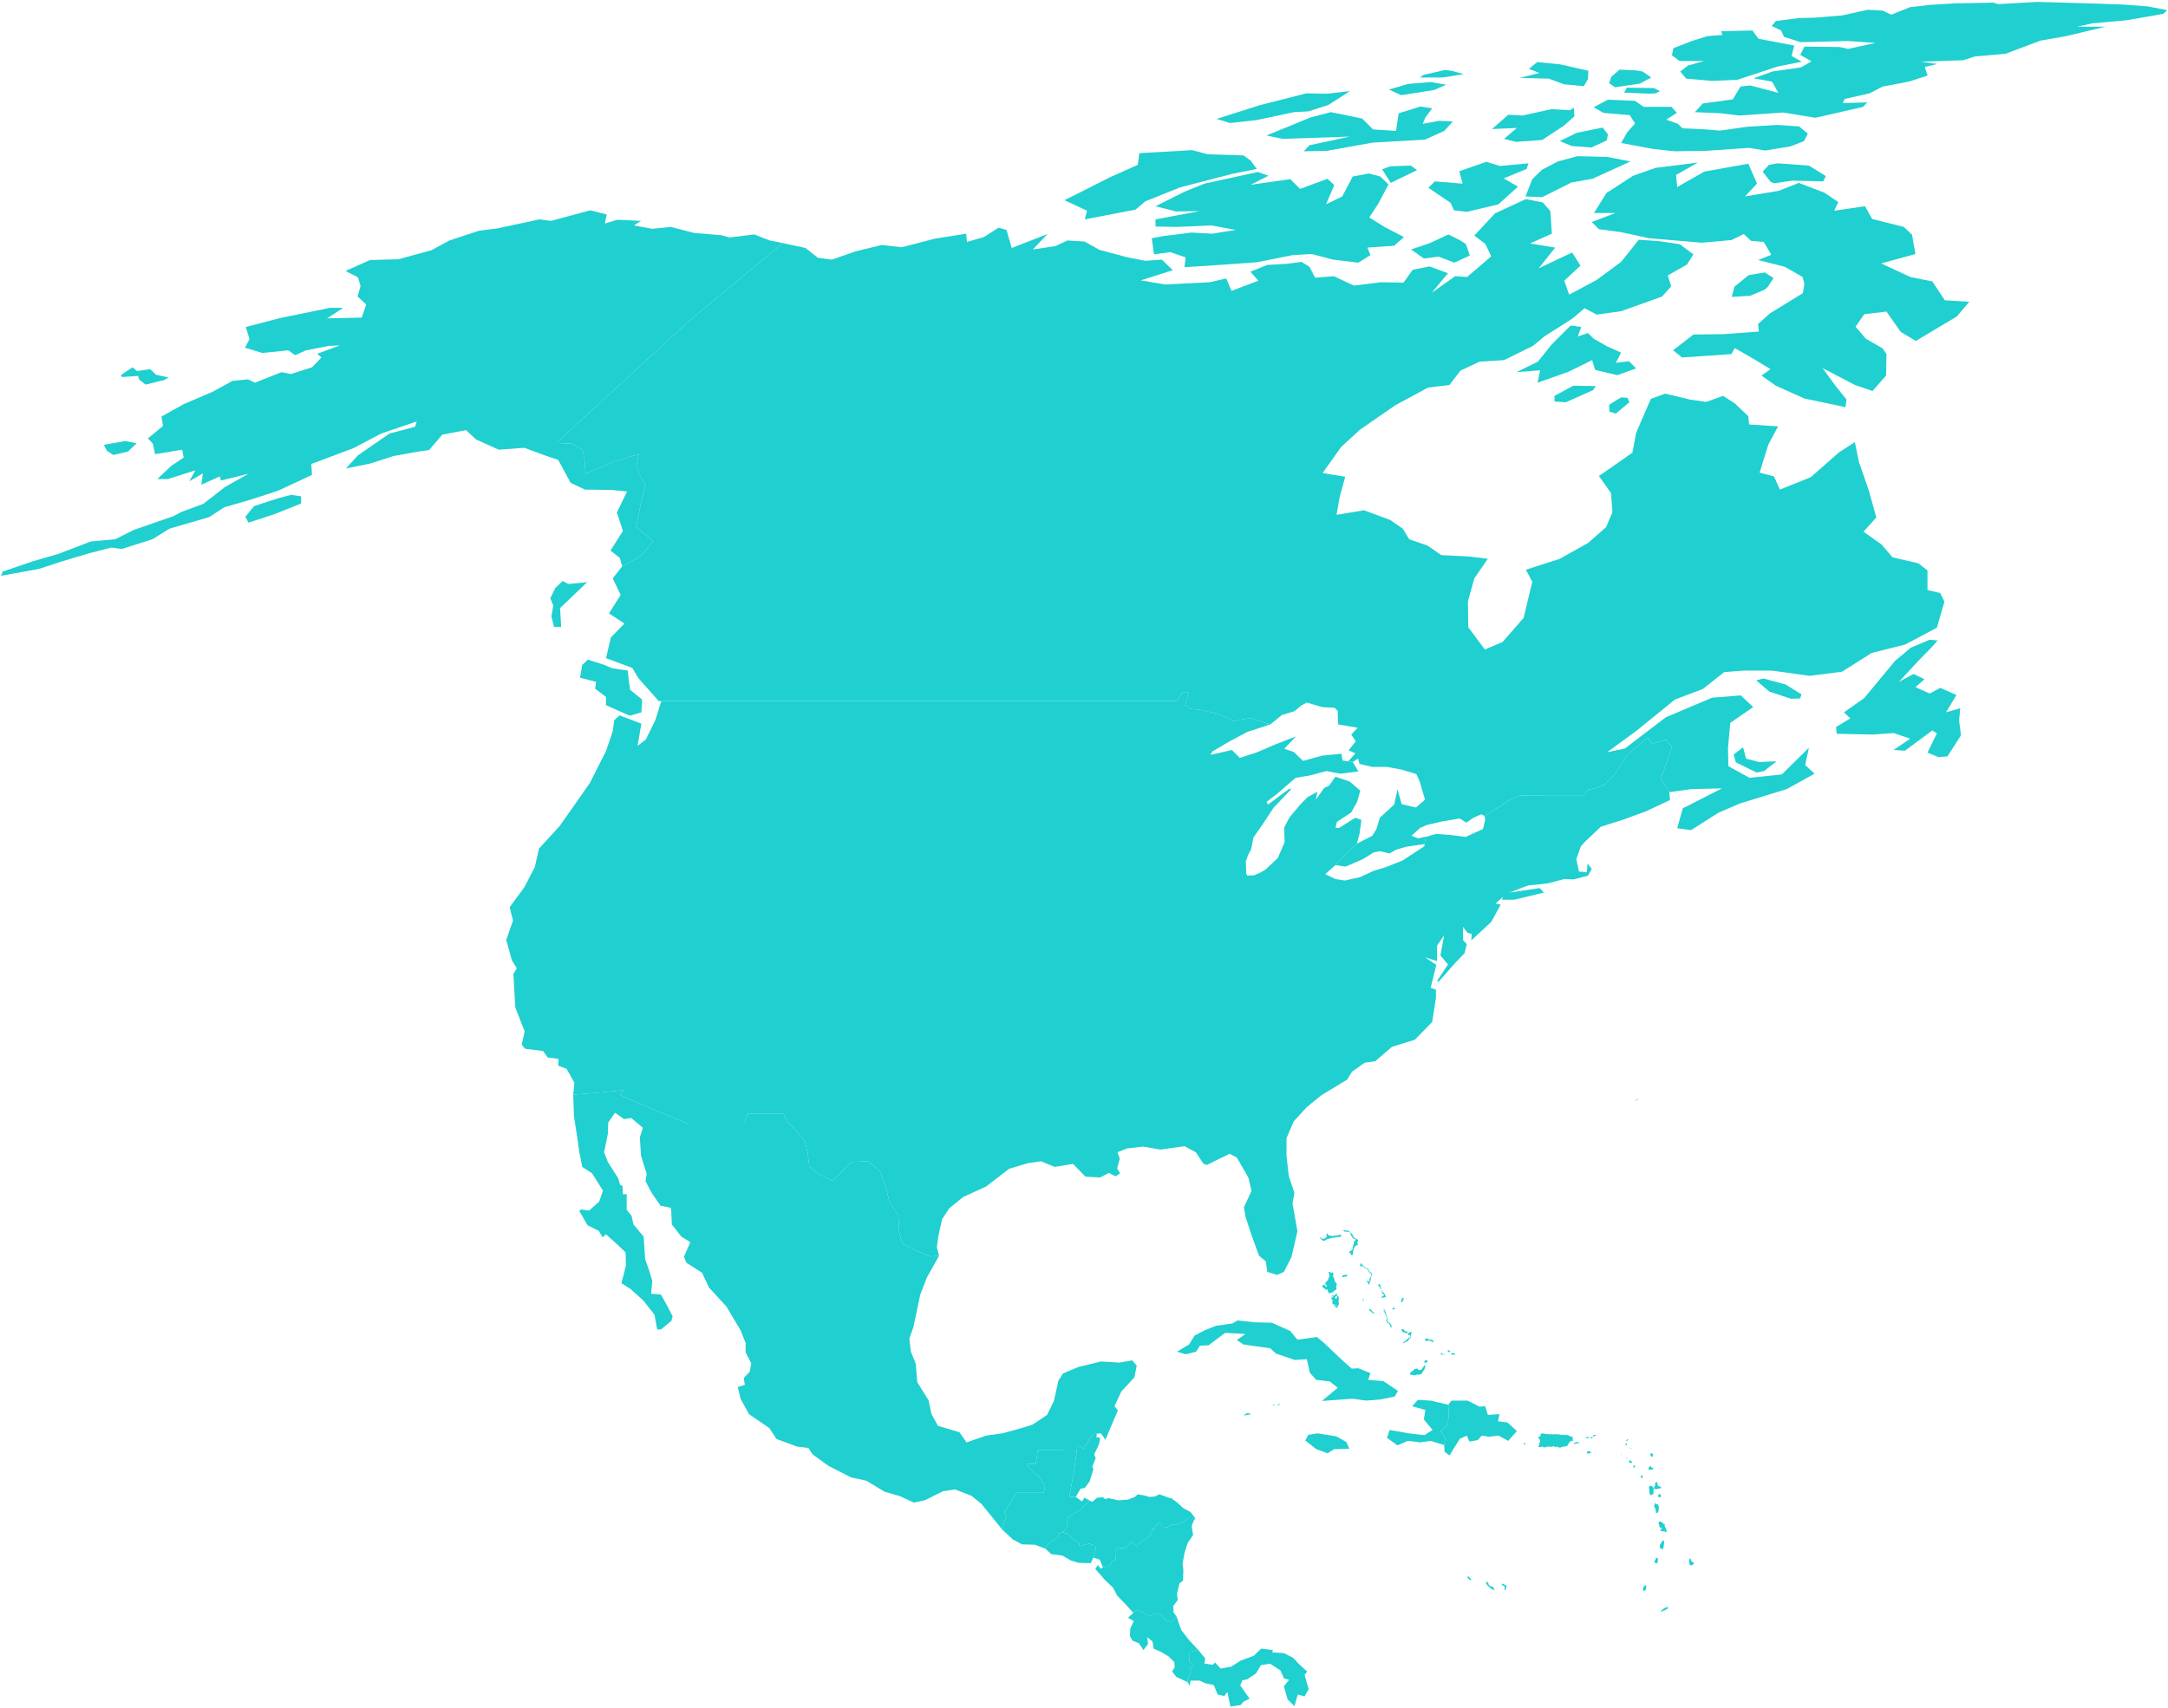 <svg width="576" height="454" viewBox="0 0 576 454" fill="none" xmlns="http://www.w3.org/2000/svg">
<path d="M170.4 189.3L167.3 190.2L161 187.4V185.2L158.1 183L158.4 181.2L154.1 180.1L154.7 176.7L156.2 175.3L160.3 176.6L162.7 177.6L166.8 178.2L167 180.4L167.4 183.3L170.6 185.9L170.4 189.3Z" fill="#20CFCF"/>
<path d="M149.5 154.4L151 155.2L156 154.7L148.8 161.6L149.1 166.6H147.2L146.5 163.8L147 160.9L146.2 159L147.5 156.3L149.5 154.4Z" fill="#20CFCF"/>
<path d="M432.9 106.9L429.3 109.9L427.6 109.4L427.5 107.7L427.9 107.3L430.7 105.6L432.4 105.7L432.9 106.9Z" fill="#20CFCF"/>
<path d="M423.2 103.7L416 106.9L413 106.7V105.2L418 102.5L424 102.6L423.2 103.7Z" fill="#20CFCF"/>
<path d="M420.1 86.9L419.2 89.4L421.9 88.5L423.4 90L426.9 92L430.7 93.7L429.3 96.4L432.8 96L434.7 97.9L429.7 99.7L423.8 98.3L423 95.7L416.7 98.8L408.5 101.7L409.2 98.4L402.9 98.9L408.6 96.1L412.2 91.6L417.3 86.5L420.1 86.9Z" fill="#20CFCF"/>
<path d="M390.5 67.9L386.4 69.8L382.2 68.2L378.3 68.7L374.9 66.3L379.9 64.6L384.8 62.3L387.8 63.8L389.4 64.8L389.8 65.8L390.5 67.9Z" fill="#20CFCF"/>
<path d="M443.5 210.5L441.3 206.9L444.2 198.4L442.6 196.6L438.9 197.6L437.8 196L432.3 200.7L429.1 205.6L426.3 208.5L423.8 209.5L422.1 209.8L421 211.3H411.7L403.9 211.4L401.2 212.5L394.4 216.9V216.8L393.5 216.4L391.5 217.3L389.6 218.6L387.8 217.5L383.1 218.3L379.2 219.2L377.3 220L375 222.1L376.8 222.8L378.5 222.4H378.8L378.5 224.3L373.7 225L370.9 225.8L369.2 226.8L366.6 226.2L365 226.5L362.1 228.3L357.5 230.3L354.8 229.9L356.8 227.7L360.5 224.2L364.6 222.1L365.7 220.3L366.6 217.3L370.4 213.8L371.3 209.8L372.4 213.7L376.2 214.6L378.6 212.5L377.2 207.7L376.3 205.7L372.3 204.5L368.5 203.8H364.6L361.2 203L360.8 201.6L359.4 202.5L358.2 202.3L360.1 200.2L358.3 199.4L360.2 197L359 195.2L360.7 193.4L355.5 192.5L355.4 188.9L354.6 188.1L351.3 187.9L347.2 186.7L345.7 187.5L343.9 189L340.6 190L337.5 192.5L332.1 190.8L327.7 191.6L323.8 189.7L319.2 188.7L315.9 188.3L314.9 187.3L315.8 183.9H314.1L312.8 186.3H302.6H285.6H268.8H253.9H239.1H224.4H209.3H204.5H189.8H175.7H175L169.6 180.2L168 177.5L161 174.9L162.3 169.4L165.9 165.7L161.8 163L164.9 158.1L162.8 153.7L165.3 150.5L170.4 147.6L173.6 143.8L169 140L170.4 133.1L171.5 128.9L169.9 126.2L169.1 123.8L169.7 120.7L163.2 122.6L155.6 125.9L155.3 122.1L154.8 119.5L152 117.9L147.8 117.7L183.4 85L208 64.6L214 65.9L217.3 68.5L221 69L227.3 66.8L234.3 65.1L239.6 65.7L248.5 63.4L256.7 62.1L256.9 64.3L261.4 63L265.3 60.5L267.4 61.1L268.8 65.9L278.3 62.2L274.4 66.3L280.4 65.4L283.6 63.9L288.2 64.2L292.1 66.4L299.6 68.4L304.3 69.3L308.7 69L311.6 71.8L303.1 74.5L309.5 75.6L321.4 75L325.8 74L327.2 77.3L334.3 74.6L332.2 72.2L336.7 70.4L341.9 70.1L345.8 69.6L347.9 70.9L349.4 73.8L354.4 73.4L359.7 75.9L366.9 75L372.9 75.1L375.3 71.7L379.8 70.8L384.7 72.6L380.4 77.8L386.6 73.4L389.8 73.6L396.2 68.1L394.6 64.8L391.7 62.6L397.2 56.7L405.4 52.9L409.9 53.8L411.9 56.1L412.3 62.1L406.5 64.7L413.2 65.8L408.8 71.3L417.7 67.1L419.9 70.6L415.6 74.6L416.9 78.3L424.2 74.4L430.7 69.6L435.4 63.7L440.9 64.1L446.3 64.9L449.9 67.6L448.2 70.3L443.1 73.2L444 76.1L441.6 78.8L430.7 82.7L424.2 83.6L421 81.9L417.7 84.7L410.3 89.4L407.3 91.9L399.6 95.7L393.1 96.1L388 98.5L385.1 102.3L379.4 103L370.7 107.7L361.3 114.2L356.3 118.8L351.4 125.7L357.4 126.7L355.9 132.2L355.1 136.8L362.4 135.6L369.4 138.2L372.7 140.5L374.4 143.3L379.3 145L382.9 147.5L390.5 147.9L395.3 148.5L391.7 153.7L390 159.8L390.1 166.7L394.5 172.6L399.2 170.6L404.8 164.2L407.1 154.6L405.4 151.4L414.4 148.5L421.9 144.3L426.7 140.1L428.4 136.1L428 131L424.8 126.5L433.7 120.3L434.7 115L438.6 106L442.4 104.6L449.1 106.2L453.3 106.8L457.8 105.2L460.9 107.2L464.5 110.6L464.7 112.8L472.4 113.3L469.8 118.2L467.5 125.6L471.3 126.6L472.9 130.1L481.1 126.8L488.6 120.2L492.8 117.5L493.9 122.8L496.5 130.3L498.5 137.5L495.1 141.3L499.9 144.7L502.8 148.1L509.7 149.7L512.1 151.6V156.8L515.5 157.6L516.6 159.9L514.6 166.8L510.3 169.1L506.1 171.3L497.3 173.5L489.4 178.5L480.8 179.6L470.7 178.2H463.4L458.1 178.6L452.4 183.1L445 185.9L434.9 194.1L427 199.9L431.7 198.9L442.6 190.6L454.9 185.4L462.5 184.8L465.8 187.9L459.7 192.1L459.1 198.8L459.2 203.6L464.8 206.7L473.4 205.8L480.6 198.7L479.6 203.3L482.1 205.6L474.7 209.7L462.3 213.5L456.5 216L449.3 220.6L445.6 220.1L447.1 214.8L457.5 209.5L449.4 209.7L443.5 210.5Z" fill="#20CFCF"/>
<path d="M337 46.7L332.3 49.1L342.8 47.6L345.4 50.2L352.7 47.5L354.5 49.2L352.3 54.3L356.6 52.2L359.4 46.9L363.7 46.1L366.7 46.9L368.9 49L366.2 54.1L363.8 57.8L368 60.4L373 63L370.4 65.3L363.3 65.8L364.1 67.8L360.9 69.8L354.2 69L348.5 67.5L343.4 67.8L333.9 69.7L322.6 70.5L314.7 71L315 68.4L310.9 67L306.6 67.6L306 63.3L309.3 62.7L316.6 61.8L322.1 62.1L328.3 61.1L321.8 59.9L312.7 60.3L307 60.2V58.3L318.7 56.1L312.4 56.2L307 54.8L314.8 50.9L320 48.8L334.2 45.7L337 46.7Z" fill="#20CFCF"/>
<path d="M376.5 45.2L369.5 48.6L367.2 45L369.3 44.2L374.8 44L376.5 45.2Z" fill="#20CFCF"/>
<path d="M445.3 46.5L445.6 49.7L452.8 45.6L464.5 43.5L466.8 48.8L463.6 52.2L472.6 50.7L477.9 48.6L484.7 51.2L488.4 53.7L487.3 56L495.5 54.8L497.4 58.2L505.8 60.3L508 62.4L508.9 67.5L499.8 70L507.5 73.6L513.4 74.8L516.7 79.8L523.2 80.2L519.9 84.1L509 90.6L505 88.2L501.2 82.8L495.3 83.5L493 86.8L495.7 90L500.2 92.6L501.2 94.1L501.1 99.8L497.5 103.9L492.8 102.3L484.2 97.8L487.8 102.7L490.6 106.2L490.3 108.2L479.4 105.9L471.8 102.5L468 99.8L470.4 98.1L465.6 95.2L460.9 92.5L460 94.1L446.9 95L444.5 93.1L449.9 88.9L458 88.8L467.3 88.1L467.1 86.1L470.2 83.3L479 77.9L479.4 75.4L478.9 73.6L474.2 70.9L467.1 69.1L470.6 67.7L468.6 64.3L465.2 64L463.3 62.2L460 63.8L452.1 64.5L438.1 63.3L430.7 61.7L424.8 60.9L422.9 59L429.2 56.6H423.5L426.8 51.3L433.9 46.7L439.9 44.6L451.1 43.2L445.3 46.5Z" fill="#20CFCF"/>
<path d="M394.9 43L398.5 44.1L406.1 43.4L405.6 44.9L399.5 47.4L403.3 49.6L398.1 54.3L389.7 56.3L386.3 55.9L385.4 53.9L379.5 49.9L381.2 48.2L388.6 48.8L387.7 45.5L394.9 43Z" fill="#20CFCF"/>
<path d="M417.5 48.5L409.7 52.4L405.3 52.2L407.1 47.6L409.7 45.1L413.9 42.9L419.1 41.5L427 41.7L433.2 42.9L423.1 47.5L417.5 48.5Z" fill="#20CFCF"/>
<path d="M301.7 55.7L288.2 58.3L288.8 56L282.8 53.2L287.2 51L294.7 47.2L302.3 43.8L302.7 40.7L316.7 39.9L320.9 41L330.4 41.3L332.3 42.7L333.9 44.9L327.4 46.2L313.5 49.8L304.3 53.5L301.7 55.7Z" fill="#20CFCF"/>
<path d="M426.9 37.3L422.8 39.2L417.6 38.8L414.4 37.5L418.9 35.3L425.8 33.9L427.2 35.7L426.9 37.3Z" fill="#20CFCF"/>
<path d="M418.1 28.6L418.3 30.9L415.5 33.4L409.7 37.2L402.8 37.7L399.6 36.9L403 34L396.4 34.3L400.7 30.5L404.5 30.7L412.2 29L417.1 29.3L418.1 28.6Z" fill="#20CFCF"/>
<path d="M378.7 31.2L378 32.9L382.4 32.1L386 32.3L383.7 34.8L378.6 37.1L364.7 37.9L352.4 40.1L346.4 40.2L347.9 38.6L358.6 36.3L340.7 36.9L336.5 36L348.2 31.2L353.6 29.8L361.9 31.5L364.8 34.4L370.9 34.8L371.6 30.1L377.4 28.3L380.5 28.8L378.7 31.2Z" fill="#20CFCF"/>
<path d="M434.4 26.8L436.7 28.4H444.1L445.5 30L442.7 31.8L445.8 32.9L447 34.1L451.9 34.3L457 34.7L464.1 33.7L472.2 33.2L478 33.6L480.3 35.5L479.3 37.5L475.7 38.9L469 40L464.7 39.3L452.9 40.1L444.9 40.2L439.3 39.6L430.7 38L432.3 35.2L434.4 32.8L433 30.6L426 30L423.4 28.5L427.2 26.5L434.4 26.8Z" fill="#20CFCF"/>
<path d="M358.7 24.2L352.9 27.9L347.6 29.6L343.8 29.8L333.9 31.9L326.8 32.7L323.2 31.6L334.9 27.9L347.1 24.8L352.6 24.9L358.7 24.2Z" fill="#20CFCF"/>
<path d="M439.9 24.8L438.1 24.9L431.5 24.6L432.2 23.3L439.4 23.4L441 24.2L439.9 24.8Z" fill="#20CFCF"/>
<path d="M381.1 23.9L372.3 25.3L369 23.8L374.1 22.3L380.1 21.8L384.2 22.5L381.1 23.9Z" fill="#20CFCF"/>
<path d="M435.7 22.2L429.1 23.2L427.5 22.1L428.1 20.4L430.3 18.5L434.7 18.7L436.4 19L438.7 20.6L435.7 22.2Z" fill="#20CFCF"/>
<path d="M421.9 21L420.8 22.9L415.5 22.4L411.5 20.9L403.7 20.7L409 19.4L406.2 18.3L408.4 16.5L414.5 17.1L422 18.8L421.9 21Z" fill="#20CFCF"/>
<path d="M555.2 0.9L563.9 1.2L570.6 1.7L575.8 2.7L574.7 3.7L564.9 5.4L555.9 6.2L551.9 7.1H559.4L548.9 9.6L542.1 10.8L532.8 14.3L524.7 15L521.6 16L510.3 16.4L514.7 17L511.4 17.8L512.1 20.1L507.1 21.7L500.2 23L496.7 24.8L490.1 26.3L489.6 27.4L496.1 27.2L495 28.4L482.3 31.3L473.8 29.9L462.1 30.7L457.1 30.1L450.3 29.8L452.4 27.5L460.4 26.4L462.4 23L465 22.7L472.5 24.7L470.8 21.7L465.9 20.8L470.9 19L478.5 17.9L481.3 16.3L478.3 14.6L479.4 12.4L488.8 12.5L491 13L498.3 11.4L491 10.9L478.4 11.2L474 9.8L473.2 8.1L470.7 6.9L471.8 5.6L477.8 4.8L482 4.7L489.4 4.1L496.2 2.6L500.1 2.8L502.5 3.9L507.5 1.9L512.7 1.3L519.2 0.9L529.6 0.7L530.9 1.1L541.2 0.5L548.2 0.7L555.2 0.9Z" fill="#20CFCF"/>
<path d="M337.5 192.5L331.4 194.5L326.7 197L322.1 199.7L321.6 200.6L327.3 199.3L329.4 201.4L334 199.9L338.9 197.8L344.3 195.7L341.2 199L343.7 199.8L346.2 202.2L351.3 200.8L356.4 200.3L356.7 202.1L358.2 202.3L359.4 202.5L360.9 205L356.2 205.6H356.1L352.4 204.9L347.9 206.1L344.2 206.7L339.5 210.8L336.5 213.1L336.9 213.8L342.4 209.7H343.1L338.4 214.6L335.5 219L333 222.6L332.4 225.7L331.6 227.2L331 228.9L331.1 232.2L331.4 232.7L333.2 232.6L334.8 231.9L336.2 231.1L339.5 228L341.3 223.8L341.2 219.9L342.6 217.2L345.2 214.1L347.3 211.9L350 210.4L349.6 212.5L351.8 209.4L353.1 208.8L354.8 206.4L358.6 207.7L361.4 210.1L360.6 213L359 215.9L355.2 218.4L354.8 220H355.8L360.1 217.3L361.7 217.9L361.2 221.6L360.5 224.2L356.8 227.7L354.8 229.9L352.1 232.3L354.8 233.6L357.3 234L361.3 233.1L365 231.4L368 230.5L372.6 228.7L378.4 224.9L378.5 224.3L378.8 222.4L381.5 221.6L385.4 221.9L389.4 222.4L394 220.3L394.6 217.8L394.4 216.9L401.2 212.5L403.9 211.4L411.7 211.3H421L422.1 209.8L423.8 209.5L426.3 208.5L429.1 205.6L432.3 200.7L437.8 196L438.9 197.6L442.6 196.6L444.2 198.4L441.3 206.9L443.5 210.5L443.7 212.6L437.3 215.6L431.3 217.8L425.3 219.7L421.3 223.5L420 224.9L418.8 228.3L419.5 231.6L421.6 231.8L421.8 229.5L422.9 230.9L421.9 232.7L418.1 233.7L415.6 233.6L411.4 234.7L409.1 235L406 235.3L401 237.2L409.1 236L410.2 237.2L402.3 239.1H399L399.4 238.3L397.3 240.1L398.7 240.4L396.2 245L390.9 249.9L391 248.2L389.9 247.9L388.7 246.3V249.8L389.7 250.9L389.1 253.3L386.7 255.8L382.2 260.9L381.8 260.7L384.7 256.3L382.7 253.9L383.7 248.5L381.8 251.3V255.4L378.6 254.4L381.6 256.4L380.1 262.5L381.5 263V265.2L380.5 271.6L375.9 276.3L369.8 278.2L365.4 282L362.6 282.4L359.2 284.8L357.9 286.9L351 291.1L347.2 294.2L343.7 298L341.8 302.5V307L342.4 312.5L343.9 317L343.4 319.8L344.7 327.2L343.7 331.6L343.1 334.1L341.1 338L339.3 338.8L336.7 338L336.3 335.2L334.5 333.7L332.5 328.2L330.9 323.3L330.5 320.8L332.5 316.5L331.7 313L328.6 307.6L326.7 306.6L320.6 309.6L319.7 309.2L317.7 306.2L314.7 304.6L308.3 305.5L303.7 304.7L299.4 305.2L296.9 306.2L297.5 307.9L296.8 310.5L297.6 311.8L296.4 312.6L294.6 311.7L292.3 312.9L288.4 312.7L285.1 309.3L280.2 310.1L276.6 308.6L273.1 309.1L268.1 310.6L262 315.3L255.9 318.1L252.2 321.1L250.3 324L249.3 328.5L248.9 331.5L249.5 333.7L247.3 333.9L243.7 332.5L239.8 330.5L238.9 327.5L238.7 323L236.3 319.4L235.4 315.6L233.8 311.2L230.6 308.6L226.1 308.8L221.3 313.8L217.3 311.9L215 310L214.6 306.4L213.8 303.1L211.4 300.3L209.3 298.2L208 295.9H198.6L197.8 298.6H193.5H182.7L171.8 294.1L164.8 291L165.7 289.7L158.6 290.4L152.3 290.9L152.6 287.7L150.5 284L148.3 283.2L148.4 281.4L145.5 281L144.3 279.3L139.5 278.7L138.6 277.6L139.4 274.1L136.9 267.7L136.4 258.8L137.3 257.3L136 255.2L134.5 249.8L136.3 244.6L135.4 241.1L139.3 235.8L142.1 230.4L143.2 225.5L148.7 219.5L152.7 213.8L156.7 208.1L161 199.6L162.8 194.3L163.2 191.4L164.6 190.1L170.4 192.3L169.4 198.2L171.6 196.5L174.1 191.4L175.7 186.3H189.8H204.5H209.3H224.4H239.1H253.9H268.8H285.6H302.6H312.8L314.1 183.9H315.8L314.9 187.3L315.9 188.3L319.2 188.7L323.8 189.7L327.7 191.6L332.1 190.8L337.5 192.5Z" fill="#20CFCF"/>
<path d="M208 64.6L183.4 85L147.8 117.7L152 117.9L154.8 119.5L155.3 122.1L155.6 125.9L163.2 122.6L169.7 120.7L169.1 123.8L169.9 126.2L171.5 128.9L170.4 133.1L169 140L173.6 143.8L170.4 147.6L165.3 150.5L164.7 148.3L162.2 146.3L165.5 141.1L163.9 136.2L166.6 130.6L162.5 130.2L155.4 130.1L151.6 128.3L148.3 122.2L145 121.1L139.3 119L132.5 119.5L126.5 116.8L123.8 114.3L117.5 115.5L114 119.6L111.1 120L104.5 121.2L98.3 123.2L91.9 124.5L95.1 121L103.5 115.2L110.3 113.4L110.7 112L101.3 115.2L93.9 119.1L82.7 123.3L82.9 126.2L73.9 130.4L66.2 132.9L59.6 134.8L55.6 137.4L45 140.5L40.5 143.3L32.3 145.9L29.6 145.5L23.4 147.1L16.4 149.2L10.3 151.2L0.3 153L0.7 151.9L8.9 149.1L15.5 147.2L24.1 143.9L30.6 143.3L35.6 140.8L46 137.2L48.3 136L54 133.9L59.8 129.4L66 125.9L58.7 127.7L58.4 126.6L53.5 128.8L53.9 125.8L50.3 127.9L51.9 125L44.6 127.3H41.8L45.5 123.8L48.8 121.6L48.4 119.5L41.2 120.7L40.6 117.9L39.3 116.5L43.3 113.2L42.9 110.7L48.8 107.4L56.5 104.1L61.8 101.2L65.9 100.8L67.7 101.7L74.8 98.9L77.3 99.4L82.9 97.6L85.4 95L84.3 94L90.3 91.8L87.5 91.9L81.3 93.1L78.4 94.4L76.6 93.1L69.7 93.8L65.1 92.4L66.3 90.1L65.3 86.9L74.5 84.5L87.7 81.8H91.2L86.9 84.6L96.1 84.4L97.3 80.9L95 78.8L95.8 76L95.1 73.7L91.8 72L98.3 69.1L105.8 68.9L114.6 66.5L119.4 63.9L127.3 61.3L132.1 60.7L143.3 58.3L146.4 58.7L156.8 55.9L161.2 57L160.7 59.4L164 58.4L170.3 58.7L168.4 59.9L173.3 60.8L178.2 60.3L184.4 61.9L191.6 62.5L193.8 63.1L200.4 62.3L204.5 63.9L208 64.6Z" fill="#20CFCF"/>
<path d="M435.3 292H435L434.9 292.1L435 292.3L434.6 292.5L434.5 292.4L434.7 292.3H434.8L434.9 292L435.2 291.9L435.3 292Z" fill="#20CFCF"/>
<path d="M285.8 397.8H284.1L285.4 390.6L286.1 385.5L286.2 384.5L286.9 384.2L287.8 385L290.3 381.1L291.4 381L291.3 382H292.3L292 383.8L290.7 386.5L291.1 387.5L290.2 389.8L290.5 390.4L289.5 393.7L288.2 395.4L287.1 395.6L285.8 397.8Z" fill="#20CFCF"/>
<path d="M312.6 429.6L313.8 433.1L315.8 435.7L318.3 438.4L316.1 439L316 441.6L317.1 442.5L316.2 443.3L316.4 444.4L315.8 445.7L315.5 447L312.5 445.6L311.4 444.2L312.1 443.1L312 441.7L310.5 440.2L308.3 438.9L306.5 438.1L306.2 436.2L304.8 435.1L305 436.9L303.8 438.5L302.6 436.7L300.9 436L300.2 434.8L300.3 432.8L301.2 430.8L299.7 429.9L301.1 428.6L302 427.8L305.6 429.5L306.9 428.7L308.7 429.2L309.5 430.5L311.2 431L312.6 429.6Z" fill="#20CFCF"/>
<path d="M342.8 353.7L344.7 356L349.9 355.3L351.7 356.8L355.9 360.8L359.1 363.7L360.9 363.6L364.1 364.9L363.5 366.7L367.5 367L371.4 369.6L370.6 371.1L366.8 371.9L363 372.2L359.3 371.7L351.2 372.3L355.4 368.8L353.3 367.1L349.7 366.7L348 364.8L347.2 361.2L344 361.4L339 359.7L337.5 358.3L330.4 357.3L328.6 356.1L330.9 354.5L325.5 354.2L321.1 357.5L318.8 357.6L317.8 359.2L315 359.9L312.7 359.2L315.9 357.3L317.4 354.9L320.1 353.5L323.1 352.3L327.4 351.7L328.8 350.9L333.5 351.4L337.9 351.5L342.8 353.7Z" fill="#20CFCF"/>
<path d="M286.1 385.5L285.4 390.6L284.1 397.8H285.8L287.5 399L288.1 398L289.6 398.8L286.8 401.3L283.9 403.1L283.4 404.3L283.7 405.6L282.4 407.2L281 407.6L281.3 408.4L280.1 409.1L278.1 410.7L277.8 411.6L275 410.5L271.5 410.4L269.1 409.1L266.3 406.5L266.7 404.6L267.5 403.1L266.8 401.9L270.1 396.7H277.3L277.7 394.5L276.9 394.1L276.4 392.7L274.5 391.2L272.7 389.1L275.2 389L275.7 385.4H280.9L286.1 385.5Z" fill="#20CFCF"/>
<path d="M317.6 403.5L315.7 403.4L314.8 404.3L312.8 405.1H311.4L310.1 405.9L309 405.7L308.1 404.7L307.5 404.9L306.6 406.4L306.1 406.3L305.9 407.7L303.8 409.4L302.6 410.2L302 411L300.5 409.7L299.1 411.4H297.9L296.6 411.5L296.4 414.7H295.6L294.8 416.2L293 416.5L292.2 414.5L290.5 413.9L291.2 411.3L290.5 410.6L289.3 410.2L286.8 410.9L286.7 410.1L285.1 409L284 407.8L282.4 407.2L283.7 405.6L283.4 404.3L283.9 403.1L286.8 401.3L289.6 398.8L290.2 399.1L291.5 398L293.1 397.9L293.6 398.4L294.5 398.1L297.1 398.7L299.7 398.5L301.5 397.8L302.3 397.1L304 397.4L305.3 397.8L306.8 397.7L308 397.1L310.5 398L311.3 398.2L312.9 399.4L314.4 400.8L316.3 401.8L317.6 403.5Z" fill="#20CFCF"/>
<path d="M317.6 403.5L317.1 404.2L316.6 405.6L317 407.9L315.5 410.1L314.7 412.7L314.2 415.5L314.4 417.2L314.3 420.1L313.4 420.7L312.7 423.5L312.9 425.2L311.7 426.8L311.8 428.5L312.6 429.6L311.2 431L309.5 430.5L308.7 429.2L306.9 428.7L305.6 429.5L302 427.8L301.1 428.6L299.3 426.6L296.8 424L295.7 421.9L293.5 419.8L291 416.9L291.7 415.9L292.5 416.9L293 416.5L294.8 416.2L295.6 414.7H296.4L296.6 411.5L297.9 411.4H299.1L300.5 409.7L302 411L302.6 410.2L303.8 409.4L305.9 407.7L306.1 406.3L306.6 406.4L307.5 404.9L308.1 404.7L309 405.7L310.1 405.9L311.4 405.1H312.8L314.8 404.3L315.7 403.4L317.6 403.5Z" fill="#20CFCF"/>
<path d="M290.5 413.9L289.8 415.4L286.5 415.3L284.5 414.7L282.3 413.4L279.3 413L277.8 411.6L278.1 410.7L280.1 409.1L281.3 408.4L281 407.6L282.4 407.2L284 407.8L285.1 409L286.7 410.1L286.8 410.9L289.3 410.2L290.5 410.6L291.2 411.3L290.5 413.9Z" fill="#20CFCF"/>
<path d="M247.3 333.9L249.5 333.7L246.3 339.4L244.5 344L242.7 352.6L241.6 355.7L242 359.2L243.3 362.4L243.7 367.3L246.7 372.1L247.5 375.8L249.2 378.9L254.9 380.6L256.8 383.3L262 381.5L266.3 380.9L270.7 379.7L274.3 378.6L278.2 376L280 372.3L281.2 366.9L282.4 365L286.4 363.3L292.5 361.8L297.4 362.1L300.8 361.5L302 362.9L301.4 366L297.9 369.8L296.1 373.7L297 374.8L295.8 377.6L293.7 382.6L292.5 380.9L291.4 381L290.3 381.1L287.8 385L286.9 384.2L286.2 384.5L286.1 385.5L280.9 385.4H275.7L275.2 389L272.7 389.1L274.5 391.2L276.4 392.7L276.9 394.1L277.7 394.5L277.3 396.7H270.1L266.8 401.9L267.5 403.1L266.7 404.6L266.3 406.5L260.7 399.6L258.1 397.5L253.7 395.8L250.5 396.3L245.7 398.7L242.8 399.3L239.1 397.6L235 396.4L230.2 393.5L226.1 392.6L220.2 389.6L215.9 386.5L214.8 384.8L211.7 384.4L206.3 382.4L204.4 379.5L199 375.8L196.8 371.8L196 368.6L197.9 368L197.6 366.2L199.2 364.5L199.6 362.3L198.1 359.4V356.9L196.8 353.6L193 347.2L188.4 342.2L186.5 338.2L182.4 335.6L181.7 334L183.4 330.1L181 328.6L178.5 325.4L178.3 321L175.5 320.4L173.2 317.1L171.5 313.9L171.8 311.9L170.3 307.1L170 302.2L170.8 299.7L167.7 297.1L165.8 297.4L163.4 295.7L161.6 298.3L161.5 301.3L160.5 306.2L161.5 308.8L164.3 313.2L164.7 314.8L165.4 315.2L165.5 317.4L166.5 317.3V321.5L167.8 323.1L168.3 325.4L171 328.6L171.4 334.6L172.4 337.4L173.3 340.4L173 343.8L175.6 344L177.2 346.9L178.7 349.8L178.4 351L175.6 353.3H174.6L173.9 349.4L171 345.7L167.6 342.6L165.1 341L166.3 336.3L166.2 332.8L164.1 330.8L161 328L160.1 328.8L159.1 327.1L156.1 325.6L153.9 321.8L154.4 321.4L156.5 321.7L159.2 319.3L160.2 316.4L157.3 311.8L154.7 310.1L153.9 306.1L153.3 301.8L152.5 296.7L152.3 290.9L158.6 290.4L165.7 289.7L164.8 291L171.8 294.1L182.7 298.6H193.5H197.8L198.6 295.9H208L209.3 298.2L211.4 300.3L213.8 303.1L214.6 306.4L215 310L217.3 311.9L221.3 313.8L226.1 308.8L230.6 308.6L233.8 311.2L235.4 315.6L236.3 319.4L238.7 323L238.9 327.5L239.8 330.5L243.7 332.5L247.3 333.9Z" fill="#20CFCF"/>
<path d="M509.5 175.8L504.5 181.2L508.4 179.1L511.3 180.5L508.9 182.6L512.7 184.3L515.5 182.8L519.8 184.7L517 189.3L520.8 188.2L520.5 191.5L521 195.4L517.4 201L515 201.2L512.1 200L514.6 194.9L513.4 194.1L506.1 199.5L503.1 199.3L507.5 196.3L503.1 194.8L497.6 195.2L488 195L487.8 193.2L491.6 190.9L489.9 189.3L495.3 185.5L503.5 175.6L507.7 172.1L512.7 170L514.8 170.2L513.3 171.9L509.5 175.8Z" fill="#20CFCF"/>
<path d="M465 78.6L460.1 78.9L460.8 76.2L464.6 73.1L468.9 72.4L471.2 73.9L469.7 76.2L468.8 77L465 78.6Z" fill="#20CFCF"/>
<path d="M485.1 46.8L484.4 48.2L480.3 48.1L476.2 48L471.3 48.7L470.4 48.3L468.3 45.6L470 43.8L472.2 43.4L480.6 44L485.1 46.8Z" fill="#20CFCF"/>
<path d="M388.9 19.7L383.2 20.6H377.2L378.2 19.9L383.9 18.6L385.6 18.8L388.9 19.7Z" fill="#20CFCF"/>
<path d="M476 14.9L478.7 16.4L472.2 17.7L461.6 21.2L454.8 21.5L448 20.9L446.4 19L448.5 17.4L452.8 16.2H446.2L444.2 14.7L444.6 12.8L449.5 10.9L453.6 9.6L457.6 9.3L457.3 8.3L465.6 8.1L467.2 10.3L471.9 11.2L476.7 12.1L476 14.9Z" fill="#20CFCF"/>
<path d="M383.7 384L384 382.2L382.7 380.3L384.2 379.2L384.9 376.7L384.8 373.3L385.6 372.2H389.9L393.1 373.8L394.6 373.7L395.3 376L398.4 375.8L398 377.7L400.5 378L403 380.3L400.7 382.9L398.1 381.5L395.5 381.8L393.7 381.5L392.6 382.7L390.4 383.1L389.7 381.5L387.8 382.4L385.1 386.8L383.8 385.8L383.7 384Z" fill="#20CFCF"/>
<path d="M384.8 373.3L384.9 376.7L384.2 379.2L382.7 380.3L384 382.2L383.7 384L380.1 382.9L377.4 383.3L374 382.9L371.3 384.1L368.5 382.1L369.2 380L374.3 380.9L378.4 381.4L380.6 380L378.3 377.2L378.7 374.7L375.2 373.7L376.7 372L380.1 372.2L384.8 373.3Z" fill="#20CFCF"/>
<path d="M347.3 444.2L346.6 445.1L347.7 448.9L346.6 450.8L344.8 450.3L343.9 453.4L342.1 451.6L341.1 448.1L342.5 446.4L341.1 446L340.2 443.9L337.4 442.1L335 442.5L333.7 444.7L331.3 446.3L330.1 446.5L329.5 447.9L332 451.4L330.4 452.2L329.6 453.1L326.9 453.5L326.1 449.6L325.3 450.7L323.5 450.3L322.5 447.8L320.2 447.3L318.7 446.6H316.3L316.1 448L315.5 447L315.8 445.7L316.4 444.4L316.2 443.3L317.1 442.5L316 441.6L316.1 439L318.3 438.4L320.2 440.7L320 442.1L322.2 442.4L322.8 441.8L324.3 443.4L327.1 442.9L329.6 441.3L333.1 440L335.1 438.1L338.2 438.5L338 439.1L341.1 439.3L343.5 440.5L345.3 442.4L347.3 444.2Z" fill="#20CFCF"/>
<path d="M432.2 382.9H432L432.3 382.5H432.6L432.4 382.8L432.2 382.9Z" fill="#20CFCF"/>
<path d="M438.7 389.9L439.3 390.2L439.1 390.5H438.9L438.2 390.6L438 390.5V390L438.3 389.9L438.4 389.6H438.6L438.7 389.9Z" fill="#20CFCF"/>
<path d="M438.7 386.2H438.9L439.1 386.4L439.2 386.8L439.1 387.1L438.9 387.2L438.8 387L438.5 386.8V386.3L438.7 386.2Z" fill="#20CFCF"/>
<path d="M378.4 364L378 364.5L377.8 365L377.2 365.3H376.7L376.6 365.2L376.2 365.4L375.7 365.5L375.1 365.3L374.7 365.4L374.6 364.9L374.9 364.7L375.1 364.4L375.5 364.2L375.8 363.8H376.2L376.5 363.6L376.7 363.9L377.2 364.1L377.7 363.9L378.4 362.9H378.7V363.1L378.4 364Z" fill="#20CFCF"/>
<path d="M378.6 362.3L378.4 361.7L379 361.4L379.3 361.7V361.9L379 362L378.6 362.3Z" fill="#20CFCF"/>
<path d="M379 355.8L379.2 355.7L379.7 356H380.1L380.5 356.1L380.8 356.3V356.6L380.6 356.7L380.1 356.3H379.7L379.6 356.2L379.1 356.4L378.6 356.2V356.1L378.8 355.6L379 355.8Z" fill="#20CFCF"/>
<path d="M375.1 354L374.9 354.4V355.1L374.8 355.5L374.4 355.8L374.2 356.2L373.8 356.5L373.1 356.8L373 357L372.8 356.8L372.9 356.6L373.3 356.5L373.5 356.3V356.1L373.9 356L374.1 355.6L374.5 355.5L374.8 355.1L374.6 354.8H374.2L374 354.6L374.4 354.1L374.5 354H375.1Z" fill="#20CFCF"/>
<path d="M373.2 353.7L373.3 353.8H373.7L374.1 354L373.7 354.4L373.6 354.2H373.4L373 354.1L372.6 353.9L372.3 353.3L372.6 353.2L373 353.3L373.2 353.7Z" fill="#20CFCF"/>
<path d="M372.9 345.4L372.5 346H372.1L372.3 345.7L372.4 345.1L372.8 344.8L372.9 345.2V345.4Z" fill="#20CFCF"/>
<path d="M433.2 385L433.1 384.7L433.4 384.8L433.2 385Z" fill="#20CFCF"/>
<path d="M440 399.7L440.5 399.8L440.7 400.3V400.9L440.6 401.7L440.5 401.9L440.3 402L439.9 402.2L440 401.8L439.9 401.6L439.8 400.9L439.5 400.4V400.1L439.6 399.8V399.5H439.8L440 399.7Z" fill="#20CFCF"/>
<path d="M434.3 390H434L433.9 389.8L434.1 389.4H434.3L434.4 389.6L434.3 390Z" fill="#20CFCF"/>
<path d="M433.6 388.5L433.5 388.8H433.3L432.9 388.6L432.7 388.4L433 388L433.5 388.4L433.6 388.5Z" fill="#20CFCF"/>
<path d="M432.2 384L431.8 383.9L432 383.6L432.3 383.5L432.2 384Z" fill="#20CFCF"/>
<path d="M436.2 391.9L436.4 392.3V392.6L436.2 392.8L436 392.7L435.9 392.4L436.2 391.9Z" fill="#20CFCF"/>
<path d="M405.1 383.9L404.8 383.7L404.9 383.5H405.2L405.3 383.6L405.1 383.9Z" fill="#20CFCF"/>
<path d="M419.7 383.4H419.5L418.6 383.7H418L418.2 383.5L418.6 383.3L419 383.2L419.6 383.3L419.7 383.4Z" fill="#20CFCF"/>
<path d="M410.2 381L410.8 381.1H411.4L411.7 381.2L412.3 381.1L412.6 381.2L413 381.1L413.2 381.2L413.7 381.1L414.1 381.2H414.4L415.2 381.4V381.2L415.8 381.4L415.9 381.3L416.7 381.4L416.9 381.6H417.1L417.7 381.9L417.9 381.8L417.8 382.5L418 382.8L417.1 383.1L416.8 383.5L416.5 384.1L416.2 384.3L415.9 384.4H415.5L414.9 384.5L414.6 384.7L413.9 384.6L413.7 384.4L413.2 384.6L412.9 384.3L412.2 384.5L411.3 384.4L411 384.5L410.4 384.6L410.2 384.7L410 384.5L409.6 384.4L409.3 384.6L408.7 384.5L409 383.8V383.4L409.2 383L409 382.4L408.8 382.3L408.7 381.9L409.1 381.7L409.3 381.6V381.1L409.7 380.9L410.2 381Z" fill="#20CFCF"/>
<path d="M432.2 384V384.1L431.8 384V383.9L432.2 384Z" fill="#20CFCF"/>
<path d="M385.7 359.6H386.4L386.7 360H386.4L386.1 359.9L385.6 360L385.5 359.7L385.7 359.6Z" fill="#20CFCF"/>
<path d="M383 359.5L383.3 359.9L383.9 359.8L383.7 360H383.1L382.7 359.8L383 359.5Z" fill="#20CFCF"/>
<path d="M385.2 358.9V359.4L384.7 359.2L384.6 358.9L384.7 358.8L385.2 358.9Z" fill="#20CFCF"/>
<path d="M424.1 381.4L423.7 381.6H423.6L423.3 381.8L423.2 381.7L423.3 381.4L423.9 381.3L424.1 381.4Z" fill="#20CFCF"/>
<path d="M422.5 385.8L422.8 386.1L421.7 386.3L421.6 385.8L422.3 385.6L422.5 385.8Z" fill="#20CFCF"/>
<path d="M423.2 382L423 382.2H422.5V382L422.8 381.9L423.2 382Z" fill="#20CFCF"/>
<path d="M421.8 381.8L422.2 382.1L422 382.3L421.7 382.1H421.2L421.4 381.9L421.8 381.8Z" fill="#20CFCF"/>
<path d="M432.3 387.6L432.1 387.7V387.5L432.2 387.4L432.3 387.6Z" fill="#20CFCF"/>
<path d="M430.8 386.7H430.7L430.8 386.5L430.9 386.6L430.8 386.7Z" fill="#20CFCF"/>
<path d="M442 404.9V405.1L442.4 405L442.2 405.5L442.4 405.7V405.9L442.6 406.1L442.8 407L442.5 407.3L442.4 406.9L442.3 407L441.7 406.9H441.3L441.1 406.6L441.7 406.1H441.3L440.9 405.7L440.8 405.2L440.6 404.7L440.9 404.3L441.3 404.4L441.8 404.7L442 404.9Z" fill="#20CFCF"/>
<path d="M441 397.9H440.7L440.5 397.5L440.6 397.3L440.9 397L441.2 397.2L441.3 397.5V397.7L441 397.9Z" fill="#20CFCF"/>
<path d="M439.2 395.3H439.5V395.5V395.6L439.3 395.7V396.5V396.9L439.1 397.1L438.5 397.4V397.2L438.3 397L438.2 396.5V396L438.1 395.5V395.2L438.3 394.9L438.6 394.8L439.1 395.1L439.2 395.3Z" fill="#20CFCF"/>
<path d="M440.6 394.9L441 395L441.5 395.4L440.2 395.7L439.9 395.8L439.5 395.5L439.6 394.9L439.8 394.8L439.7 394.2L439.8 394L440.1 393.8L440.4 394.2V394.6L440.6 394.9Z" fill="#20CFCF"/>
<path d="M437.2 422.5L436.8 422.8L436.6 422.7L436.5 422.2L436.7 421.7L437 421.3H437.3L437.4 421.6L437.3 422.3L437.2 422.5Z" fill="#20CFCF"/>
<path d="M390.9 420L390.4 419.8L389.9 419.3L390 418.7L390.2 419L390.6 419.4L390.9 419.9V420Z" fill="#20CFCF"/>
<path d="M397 422.5H396.7L396.3 422.2L396 422.1L395.7 421.8L395.6 421.6L395.3 421.5L395.1 421.1L394.8 420.8L394.9 420.3L395.4 420.6L395.5 421.1L395.9 421.5L396.6 421.7L396.8 422L397.1 422.4L397 422.5Z" fill="#20CFCF"/>
<path d="M400 422.6H399.8L399.7 422.1L399.8 421.8L399.7 421.5L399.3 421.4L399 421.1L399.1 420.8L400.3 421.4L400.2 421.6V422L400 422.2V422.6Z" fill="#20CFCF"/>
<path d="M440.2 415.4L440.1 415.5L439.6 415.2V414.8L439.8 414.5L440 414H440.4L440.5 414.4L440.4 415.2L440.2 415.4Z" fill="#20CFCF"/>
<path d="M443.2 427L443.1 427.5L442.8 427.6L442.4 427.9H442.2L441.5 428.3L441.3 428.1L441.6 427.8L442.3 427.3L443.2 427Z" fill="#20CFCF"/>
<path d="M441.7 411.8L441.5 411.6L441.1 411.4L441 411.2V410.6L441.1 410.4L441.8 409.3L442.1 409.5V410.2L442 411L441.9 411.4L441.7 411.8Z" fill="#20CFCF"/>
<path d="M330.7 375.8L331 375.9L331.2 375.5L331.6 375.6H332.1L332.2 375.8L332 376L331.8 375.9L331.4 376L331.2 376.1H330.5L330.7 375.8Z" fill="#20CFCF"/>
<path d="M338.8 373.3L338.1 373.6L338.3 373.3H338.8Z" fill="#20CFCF"/>
<path d="M339.4 373.4L339.3 373.3L340.1 373L339.9 373.3L339.4 373.4Z" fill="#20CFCF"/>
<path d="M449.5 416L448.9 415.8L448.8 415.3V414.5L449 414.1L449.2 414.3L449.4 414.9L449.9 415.2L450 415.6L449.5 416Z" fill="#20CFCF"/>
<path d="M364 347.8L364.6 348.5L364.9 348.7L365.2 349.2L364.9 349.1L364.8 348.9L364.5 348.8L364.1 348.4L363.9 348.3L363.7 347.9L364 347.8Z" fill="#20CFCF"/>
<path d="M367.7 347.8L368 348.4L368.2 348.9V349.3L368.4 349.5L368.6 350.2V351.1L368.8 351.4L369.3 351.6L369.7 352.2V353L369.3 352.3V352.1L369 351.7L368.4 351.5L368.6 351.3L368.3 351V350.7L368.5 350.4L368.4 349.9L368.1 349.5L368.2 349.4L367.9 349L367.8 348.4L367.6 348.5L367.7 347.8Z" fill="#20CFCF"/>
<path d="M370.6 347.8L370.3 348L370 347.9L369.9 347.7L370.5 347.5L370.6 347.8Z" fill="#20CFCF"/>
<path d="M362.4 345.9L362.3 345.8L362 345.1H362.2L362.4 345.9Z" fill="#20CFCF"/>
<path d="M354.4 344.2L354.1 344.3L353.9 344.6L353.6 344.5L354.2 344.1L354.4 344.2Z" fill="#20CFCF"/>
<path d="M354.6 344.9L355 345.1L355.2 344.9L355.3 344.4L355.5 344.3L355.7 344.9V345.4L355.6 345.7L355.7 346.3V346.6L355.3 347.4L355.1 347.5L354.7 347.3L354.9 347L355.3 346.8L355.2 346.7L354.6 347.1L354.4 346.9L354.8 346.6H354.4L354.2 346.7L354 346.5V345.8L354.1 345.6L353.7 345.1V344.9L354.1 344.7L354.2 344.4L354.5 344.3L354.6 344.1L355.2 343.8L355.3 344.2L354.8 344.6L354.6 344.9Z" fill="#20CFCF"/>
<path d="M368.1 344.3L368.2 344.8L368 344.7L367.5 344.8L367.1 344.9L367 344.7L367.3 344.5L367.7 344.2V344L367.3 343.8L367.1 343.2L367 342.6L366.6 342.2V342L366.1 341.5L366.4 341.2L366.8 341.6V342.1L367 342.4L367.1 342.9L367.4 343.4L367.8 343.7L367.9 344L368.1 344.3Z" fill="#20CFCF"/>
<path d="M357.8 338.8L358.1 339L357.5 339.3L357.2 339.2L357 339.4L356.5 339.3L356.7 339L357.1 338.8H357.8Z" fill="#20CFCF"/>
<path d="M353.6 338.3L354 338.1L354.3 338.4L354.2 338.6L354.3 338.8L354.1 339.2L354.4 339.5L354.6 340.4L354.8 340.7L355.2 341.2L355 341.9L355.1 342.5L354.9 342.8L354.6 342.9L354.2 343.3L353.9 343.5H353.6L353.3 343.7H353V343.3L352.7 343.1L352.8 342.5L352.5 342.8L352.3 342.7L351.7 342.3L351.4 342L351.2 341.7L351.9 341.4L352.4 342.1L352.5 341.5L352.2 341.4L352.1 341.1L352.2 340.8L352.8 340.2L353 339.8L352.9 339.7L353.2 339.3V338.8L353 338.1L353.1 338H353.4L353.6 338.3Z" fill="#20CFCF"/>
<path d="M361.7 335.7L361.8 335.9L362.1 336.3L362.9 337L363.4 337.1L363.5 337.2L363.7 337.6L364 338L364.5 338.4V338.6L364.3 339.4L364.2 339.6V339.9L364.1 340.4L363.9 340.7L363.8 341.4L363.7 341.5L363.5 340.9L363.1 340.6L363.2 340.4L363.7 340.5L363.9 340.3L363.8 340.1L363.9 339.7L364.2 339.3L364.3 338.8V338.5L363.8 338.1L363.4 337.4L363.1 337.2L362.5 336.9L362.2 336.6L361.6 336.4L361.2 336.6L361.6 335.7H361.7Z" fill="#20CFCF"/>
<path d="M352.9 328.2L353.4 328.4H353.5L354.2 328.5L354.4 328.3L354.6 328.4H355.1L355.5 328.2H355.9L356.2 328L356.3 328.5L356.2 328.7H355.9H355.5L354.4 328.9H354.1L352.6 329.3L351.9 329.7H351.5L351.3 329.6L351 329.3L350.5 328.7L351.1 329L351.2 329.2H351.7L352.2 329L352.6 328.4L352.3 328.3L352.5 328L352.6 327.7L352.9 328.2Z" fill="#20CFCF"/>
<path d="M357.2 326.9L358 327.1L358.2 327L358.6 327.3L359.5 328.3L359.7 328.9L360.1 329L360.8 329.5V329.7L360.6 330.2L360.8 330.9H360.4L359.9 331.3L359.8 331.5L359.5 332.5L359.4 333.4L359.2 333.6L358.9 333.4L358.8 333L358.4 332.9L358.7 332.4H358.9L359.4 332L359.3 331.6L359.5 331.2V330.9L359.7 330.6V330L359.9 329.9L360.1 329.6L360.2 329.3L359.9 329.2L359.4 329.1L359.3 328.8V328.6L358.9 328.4V328.1L358.6 327.4L358.4 327.3L358.1 327.4L357.6 327.3H357.3L356.7 326.9H357.2Z" fill="#20CFCF"/>
<path d="M35.2 97.6L36.4 98.6L39.9 98.1L41.5 99.6L44.8 100.3L43.6 101L38.7 102.2L37 100.9L36.7 99.9L32.4 100.2L32.1 99.7L35.2 97.6Z" fill="#20CFCF"/>
<path d="M73 136.6L66 138.9L65.2 137.3L67.5 134.5L73.9 132.4L77.4 131.5L80 131.9V133.8L73 136.6Z" fill="#20CFCF"/>
<path d="M34 120L30.1 120.9L28.4 119.8L27.6 118.2L33.3 117.2L36.3 117.8L34 120Z" fill="#20CFCF"/>
<path d="M354.5 385.1L352.7 386.2L349.7 385.1L346.8 382.8L347.6 381.3L350 380.9L351.3 381.1L355 381.7L357.7 383.2L358.5 385L354.5 385.1Z" fill="#20CFCF"/>
<path d="M478.3 185.6L475.9 185.7L470.1 183.8L466.6 180.8L468.5 180.3L474.4 181.9L478.6 184.5L478.3 185.6Z" fill="#20CFCF"/>
<path d="M463.9 201.6L467.3 202.5L472 202.3L468.7 204.9L466.7 205.3L461.2 202.6L460.6 200.5L463.1 198.6L463.9 201.6Z" fill="#20CFCF"/>
</svg>
